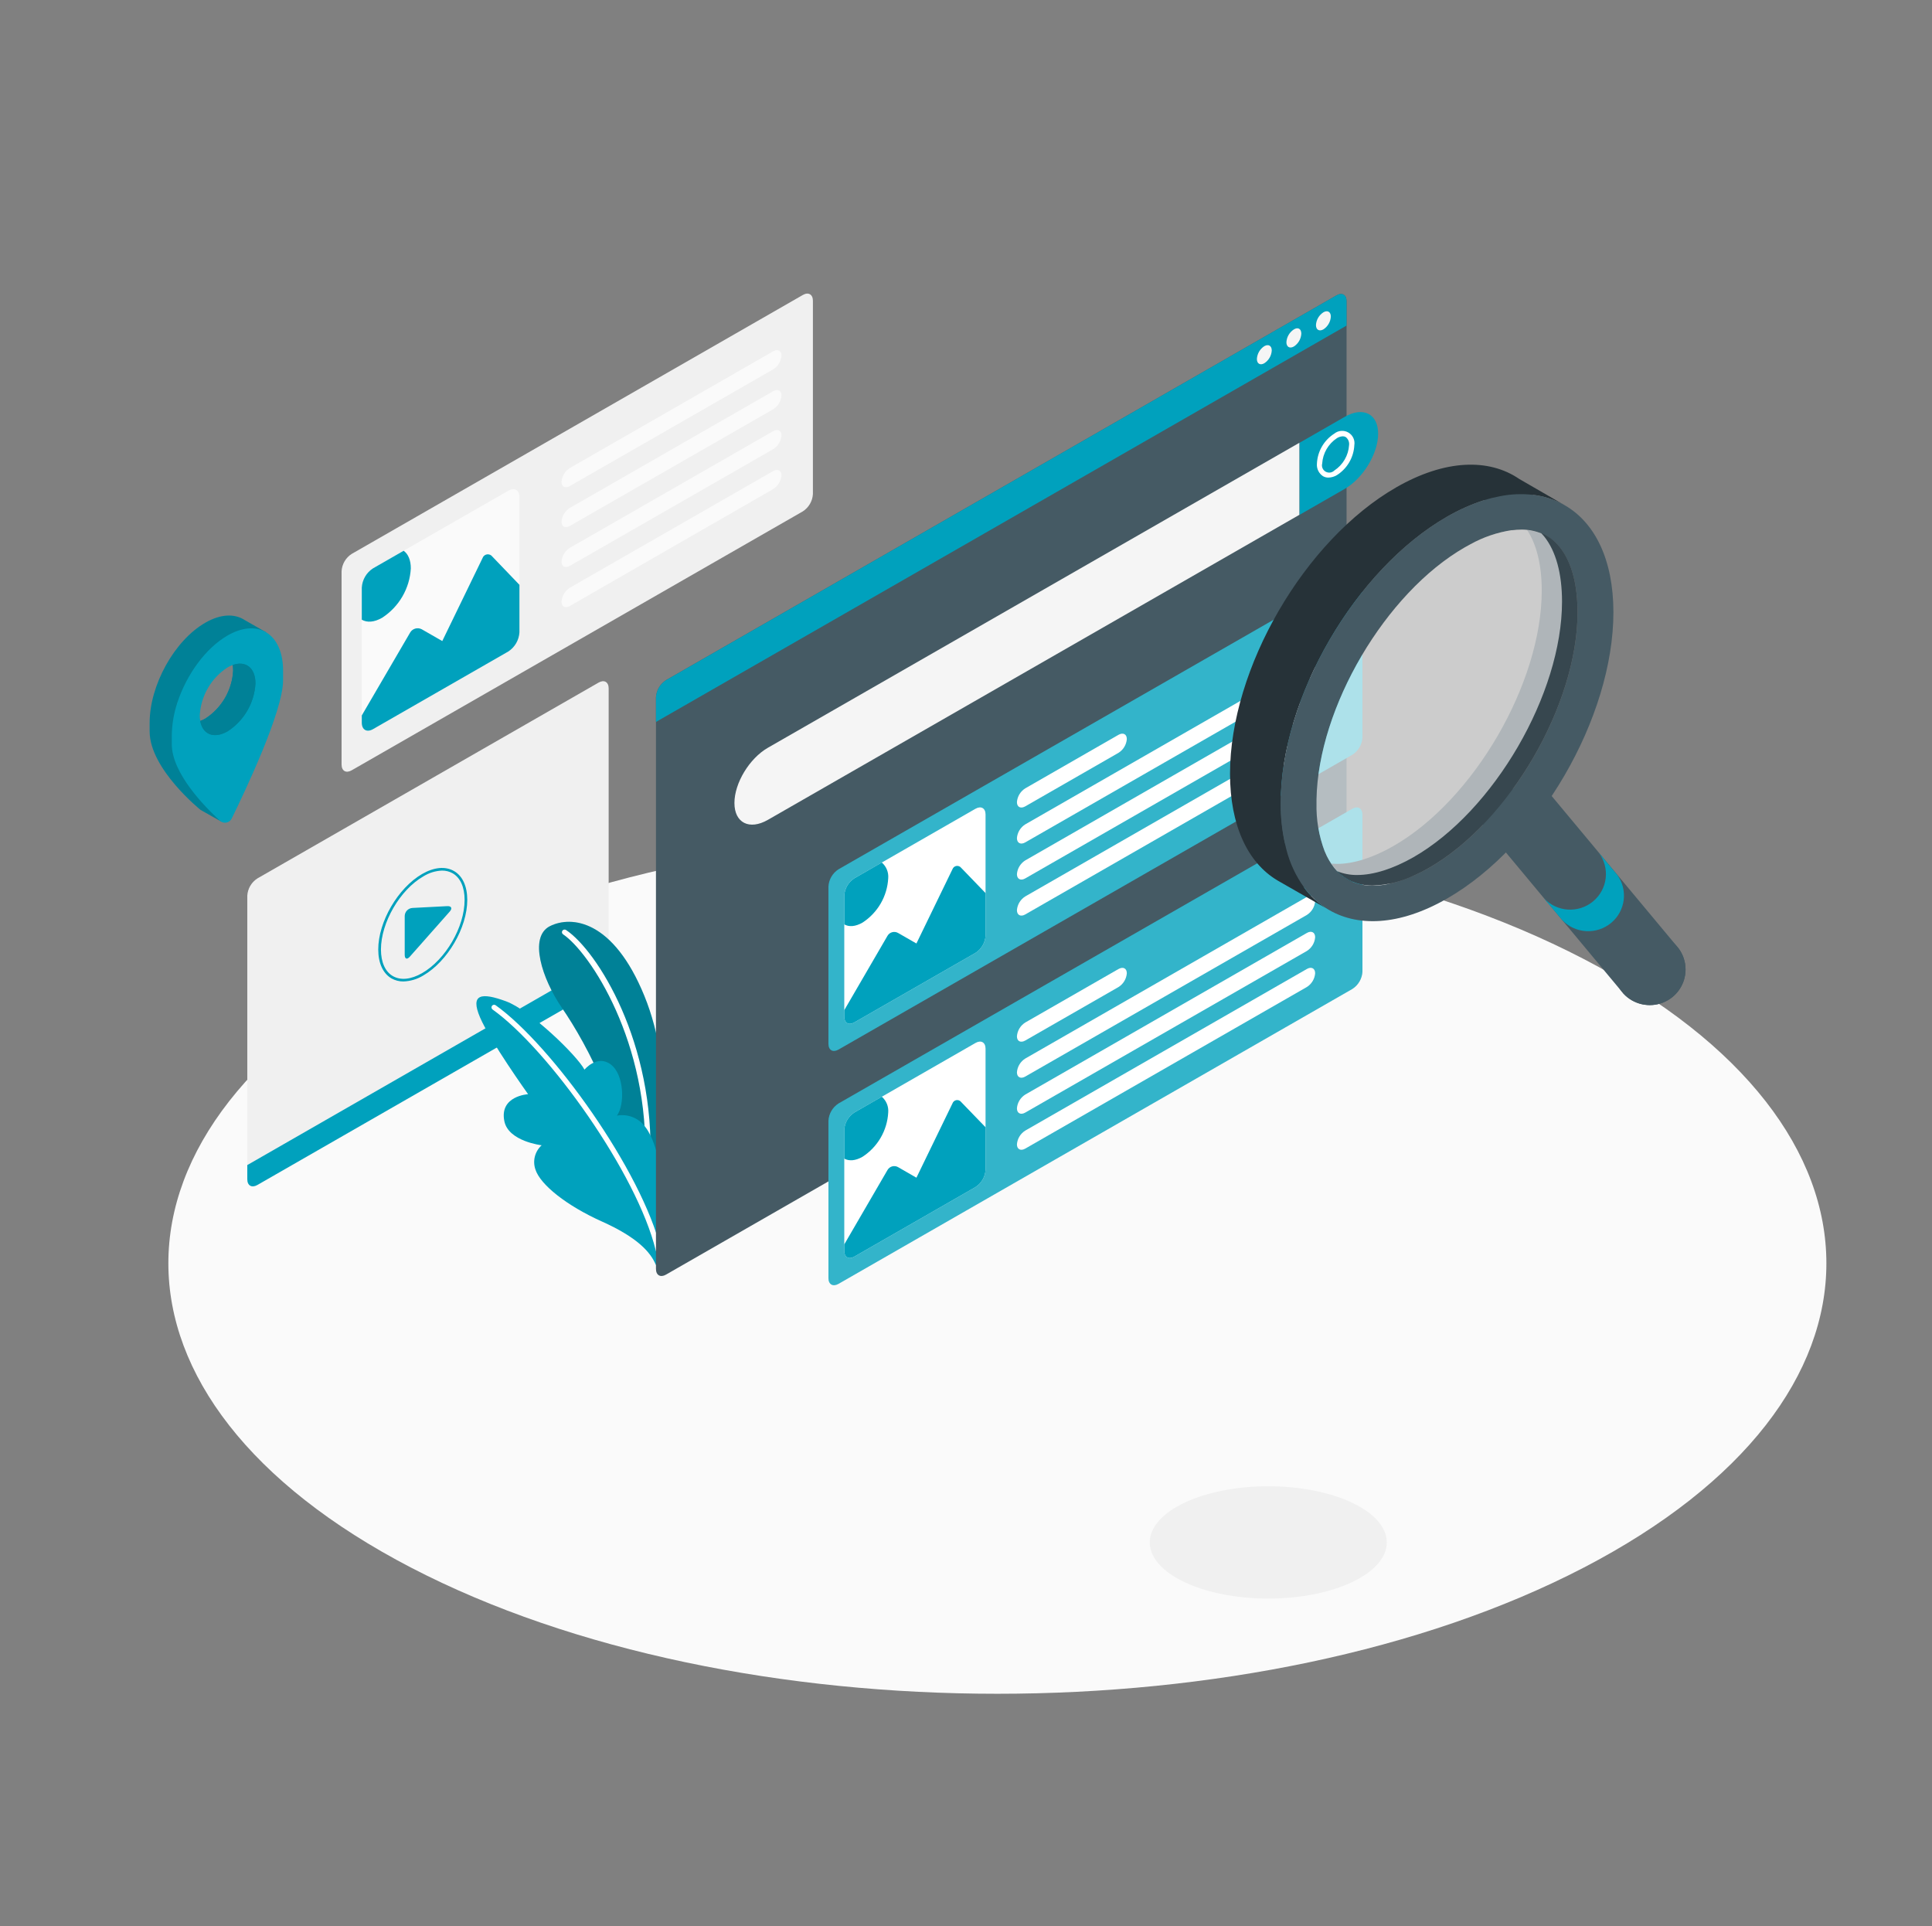 <svg width="328" height="327" viewBox="0 0 328 327" fill="none" xmlns="http://www.w3.org/2000/svg">
<rect x="0" y="0" width="328" height="327" fill="#808080" stroke="none"/>
<path d="M69.811 266.125C124.771 294.663 213.882 294.663 268.848 266.125C323.815 237.587 323.808 191.321 268.848 162.783C213.889 134.245 124.771 134.238 69.805 162.783C14.839 191.327 14.845 237.587 69.811 266.125Z" fill="#FAFAFA"/>
<path d="M215.319 271.367C226.431 271.367 235.438 267.099 235.438 261.835C235.438 256.57 226.431 252.302 215.319 252.302C204.207 252.302 195.199 256.57 195.199 261.835C195.199 267.099 204.207 271.367 215.319 271.367Z" fill="#F0F0F0"/>
<path d="M57.99 96.996V129.792C57.99 130.867 58.751 131.311 59.696 130.77L136.304 86.805C136.799 86.483 137.212 86.05 137.508 85.54C137.804 85.031 137.976 84.459 138.009 83.871V51.05C138.009 49.974 137.242 49.53 136.304 50.072L59.696 94.036C59.196 94.359 58.78 94.796 58.483 95.311C58.187 95.826 58.018 96.403 57.99 96.996Z" fill="#F0F0F0"/>
<path d="M63.324 96.481L86.284 83.311C87.34 82.704 88.186 83.193 88.186 84.399V107.33C88.15 107.984 87.959 108.62 87.628 109.187C87.298 109.754 86.837 110.234 86.284 110.59L63.324 123.767C62.274 124.367 61.421 123.878 61.421 122.672V99.754C61.457 99.098 61.648 98.46 61.978 97.891C62.309 97.322 62.77 96.839 63.324 96.481Z" fill="#FAFAFA"/>
<path d="M81.915 94.753L75.086 108.823L71.609 106.828C71.275 106.647 70.883 106.601 70.516 106.701C70.149 106.8 69.835 107.038 69.641 107.363L61.421 121.452V122.685C61.421 123.891 62.274 124.38 63.324 123.78L86.284 110.603C86.836 110.246 87.296 109.765 87.626 109.199C87.957 108.633 88.148 107.997 88.186 107.343V99.278L83.594 94.492C83.491 94.35 83.351 94.238 83.188 94.171C83.026 94.103 82.848 94.081 82.673 94.108C82.499 94.135 82.336 94.21 82.202 94.324C82.068 94.438 81.969 94.586 81.915 94.753Z" fill="#00A1BD"/>
<path d="M64.872 104.872C66.29 103.952 67.471 102.713 68.318 101.256C69.165 99.798 69.654 98.162 69.746 96.481C69.746 95.066 69.287 94.042 68.532 93.495L63.324 96.481C62.771 96.838 62.311 97.319 61.981 97.885C61.651 98.452 61.459 99.087 61.421 99.741V105.198C62.32 105.72 63.527 105.642 64.872 104.872Z" fill="#00A1BD"/>
<path d="M96.753 79.444L131.252 59.643C132.04 59.193 132.676 59.513 132.676 60.36C132.641 60.835 132.494 61.295 132.247 61.703C132 62.111 131.659 62.455 131.252 62.707L96.753 82.502C95.966 82.952 95.33 82.632 95.33 81.785C95.365 81.311 95.513 80.852 95.76 80.446C96.008 80.039 96.348 79.696 96.753 79.444Z" fill="#FAFAFA"/>
<path d="M96.753 86.218L131.252 66.417C132.04 65.967 132.676 66.287 132.676 67.134C132.641 67.609 132.494 68.07 132.247 68.477C132 68.885 131.659 69.229 131.252 69.482L96.753 89.276C95.966 89.726 95.33 89.407 95.33 88.566C95.365 88.091 95.511 87.63 95.759 87.223C96.006 86.815 96.347 86.471 96.753 86.218Z" fill="#FAFAFA"/>
<path d="M96.753 92.993L131.252 73.198C132.04 72.748 132.676 73.068 132.676 73.909C132.641 74.384 132.494 74.844 132.247 75.252C132 75.659 131.659 76.004 131.252 76.256L96.753 96.051C95.966 96.507 95.33 96.188 95.33 95.34C95.365 94.865 95.511 94.405 95.759 93.997C96.006 93.589 96.347 93.245 96.753 92.993Z" fill="#FAFAFA"/>
<path d="M96.753 99.767L131.252 79.972C132.04 79.522 132.676 79.842 132.676 80.689C132.64 81.163 132.493 81.622 132.245 82.029C131.998 82.436 131.658 82.779 131.252 83.03L96.753 102.864C95.966 103.314 95.33 102.994 95.33 102.147C95.359 101.666 95.504 101.2 95.752 100.786C95.999 100.372 96.343 100.023 96.753 99.767Z" fill="#FAFAFA"/>
<path d="M41.984 200.182V152.057C42.015 151.469 42.186 150.897 42.483 150.387C42.779 149.877 43.193 149.444 43.69 149.123L101.627 115.871C102.565 115.33 103.333 115.767 103.333 116.849V164.974C103.3 165.561 103.128 166.133 102.832 166.643C102.536 167.152 102.123 167.586 101.627 167.908L43.69 201.16C42.745 201.701 41.984 201.264 41.984 200.182Z" fill="#F0F0F0"/>
<path d="M41.984 197.776V200.182C41.984 201.264 42.745 201.701 43.69 201.16L101.627 167.908C102.123 167.586 102.536 167.152 102.832 166.643C103.128 166.133 103.3 165.561 103.333 164.974V162.561L41.984 197.776Z" fill="#00A1BD"/>
<path d="M70.015 154.131L75.919 153.824C76.64 153.785 76.837 154.19 76.358 154.737L69.575 162.405C69.096 162.946 68.709 162.796 68.709 162.079V155.507C68.712 155.156 68.848 154.819 69.09 154.564C69.332 154.309 69.662 154.154 70.015 154.131Z" fill="#00A1BD"/>
<path d="M68.493 166.61C67.785 166.619 67.088 166.441 66.472 166.095C65.016 165.254 64.216 163.487 64.216 161.179C64.216 156.471 67.555 150.747 71.661 148.367C73.689 147.2 75.597 147.024 77.067 147.858C78.536 148.693 79.33 150.466 79.33 152.768C79.33 157.482 75.984 163.2 71.885 165.58C70.864 166.212 69.695 166.567 68.493 166.61ZM75.053 147.787C73.932 147.831 72.842 148.166 71.891 148.758C67.909 151.04 64.675 156.615 64.675 161.179C64.675 163.343 65.397 164.954 66.709 165.704C68.021 166.454 69.779 166.277 71.661 165.195C75.643 162.907 78.877 157.371 78.877 152.768C78.877 150.603 78.156 148.999 76.844 148.243C76.295 147.938 75.675 147.781 75.046 147.787H75.053Z" fill="#00A1BD"/>
<path d="M45.179 107.337L41.59 105.289C39.878 104.148 37.497 104.194 34.867 105.707C29.619 108.706 25.407 116.315 25.407 122.704V124.158C25.407 130.548 34.053 137.485 34.053 137.485L37.582 139.474C37.582 139.474 35.464 137.068 35.706 136.572C38.048 131.852 44.313 118.512 44.313 113.296V111.842C44.326 110.79 44.191 109.741 43.913 108.725L44.313 108.954L45.179 107.337ZM34.86 121.987C32.236 123.487 30.13 122.268 30.13 119.275C31.534 119.053 35.07 113.055 34.86 111.131C37.484 109.632 39.583 110.851 39.59 113.844C39.501 115.475 39.026 117.063 38.204 118.477C37.383 119.892 36.237 121.095 34.86 121.987Z" fill="#00A1BD"/>
<g opacity="0.2">
<path d="M45.179 107.337L41.59 105.289C39.878 104.148 37.497 104.194 34.867 105.707C29.619 108.706 25.407 116.315 25.407 122.704V124.158C25.407 130.548 34.053 137.485 34.053 137.485L37.582 139.474C37.582 139.474 35.464 137.068 35.706 136.572C38.048 131.852 44.313 118.512 44.313 113.296V111.842C44.326 110.79 44.191 109.741 43.913 108.725L44.313 108.954L45.179 107.337ZM34.86 121.987C32.236 123.487 30.13 122.268 30.13 119.275C31.534 119.053 35.07 113.055 34.86 111.131C37.484 109.632 39.583 110.851 39.59 113.844C39.501 115.475 39.026 117.063 38.204 118.477C37.383 119.892 36.237 121.095 34.86 121.987Z" fill="black"/>
</g>
<path d="M45.179 107.337C45.139 107.309 45.098 107.285 45.054 107.265C43.368 106.326 41.118 106.457 38.638 107.878C34.899 110.029 31.665 114.535 30.11 119.275C29.509 121.078 29.191 122.963 29.166 124.862V126.336C29.166 131.259 34.775 136.97 37.353 139.337C37.408 139.387 37.468 139.432 37.53 139.474C37.681 139.566 37.851 139.626 38.027 139.649C38.203 139.672 38.382 139.659 38.553 139.609C38.724 139.559 38.882 139.474 39.017 139.36C39.153 139.246 39.263 139.105 39.34 138.946C41.571 134.382 48.059 120.768 48.059 115.474V114.02C48.098 110.734 46.976 108.413 45.179 107.337ZM33.994 122.385C33.94 122.075 33.913 121.761 33.915 121.446C34.002 119.814 34.475 118.225 35.295 116.809C36.116 115.393 37.261 114.189 38.638 113.296C38.913 113.139 39.201 113.003 39.498 112.892C41.702 112.096 43.368 113.355 43.368 116.008C43.28 117.639 42.805 119.226 41.983 120.64C41.162 122.054 40.016 123.255 38.638 124.145C36.323 125.488 34.394 124.68 33.994 122.385Z" fill="#00A1BD"/>
<path d="M43.368 116.015C43.28 117.645 42.806 119.232 41.984 120.646C41.162 122.06 40.016 123.261 38.639 124.152C36.323 125.456 34.394 124.68 33.994 122.385C34.295 122.28 34.585 122.147 34.86 121.987C36.236 121.094 37.381 119.892 38.202 118.477C39.022 117.062 39.496 115.475 39.583 113.844C39.586 113.527 39.558 113.21 39.498 112.898C41.702 112.103 43.368 113.361 43.368 116.015Z" fill="#00A1BD"/>
<g opacity="0.2">
<path d="M43.368 116.015C43.28 117.645 42.806 119.232 41.984 120.646C41.162 122.06 40.016 123.261 38.639 124.152C36.323 125.456 34.394 124.68 33.994 122.385C34.295 122.28 34.585 122.147 34.86 121.987C36.236 121.094 37.381 119.892 38.202 118.477C39.022 117.062 39.496 115.475 39.583 113.844C39.586 113.527 39.558 113.21 39.498 112.898C41.702 112.103 43.368 113.361 43.368 116.015Z" fill="black"/>
</g>
<path d="M112.294 196.967C112.294 196.967 114.662 181.971 109.401 169.075C104.14 156.178 97.049 155.383 93.375 157.215C89.701 159.047 92.063 166.199 95.343 171.004C99.712 177.309 106.928 190.884 106.692 203.076L112.294 196.967Z" fill="#00A1BD"/>
<path opacity="0.2" d="M112.294 196.967C112.294 196.967 114.662 181.971 109.401 169.075C104.14 156.178 97.049 155.383 93.375 157.215C89.701 159.047 92.063 166.199 95.343 171.004C99.712 177.309 106.928 190.884 106.692 203.076L112.294 196.967Z" fill="black"/>
<path d="M109.932 197.919C109.873 197.917 109.816 197.904 109.762 197.88C109.708 197.855 109.66 197.821 109.621 197.777C109.581 197.734 109.55 197.683 109.53 197.628C109.511 197.573 109.502 197.515 109.506 197.456C110.372 176.925 100.053 161.596 95.599 158.61C95.55 158.577 95.508 158.536 95.476 158.487C95.444 158.439 95.421 158.384 95.41 158.327C95.398 158.27 95.399 158.211 95.41 158.154C95.422 158.096 95.445 158.042 95.477 157.994C95.51 157.945 95.552 157.904 95.601 157.872C95.65 157.839 95.705 157.817 95.762 157.806C95.82 157.795 95.879 157.795 95.936 157.806C95.994 157.818 96.049 157.841 96.097 157.873C101.345 161.355 111.264 177.029 110.392 197.495C110.39 197.553 110.377 197.61 110.353 197.663C110.328 197.716 110.294 197.763 110.251 197.803C110.209 197.842 110.158 197.873 110.104 197.893C110.049 197.913 109.991 197.922 109.932 197.919Z" fill="white"/>
<path d="M111.362 214.773C110.464 212.53 108.142 210.027 102.178 207.354C96.216 204.68 91.728 201.114 90.902 198.532C90.653 197.819 90.621 197.049 90.808 196.317C90.996 195.586 91.396 194.925 91.958 194.418C91.958 194.418 86.336 193.766 85.628 190.343C84.742 186.027 89.656 185.746 89.656 185.746C89.656 185.746 83.207 176.723 81.495 172.706C79.783 168.69 81.757 168.449 85.916 169.981C90.075 171.513 98 179.226 99.227 181.58C99.227 181.58 101.372 178.972 103.681 180.687C105.99 182.401 106.101 187.533 104.737 189.384C105.657 189.214 106.607 189.312 107.472 189.668C108.337 190.023 109.08 190.62 109.611 191.386C111.959 194.444 112.734 202.092 112.734 202.092L111.362 214.773Z" fill="#00A1BD"/>
<path d="M111.782 212.687C111.683 212.686 111.586 212.652 111.508 212.59C111.43 212.529 111.374 212.444 111.349 212.348C108.161 199.145 93.027 178.072 83.627 171.37C83.579 171.336 83.538 171.293 83.507 171.244C83.476 171.194 83.455 171.139 83.445 171.082C83.435 171.024 83.437 170.965 83.45 170.908C83.463 170.851 83.488 170.798 83.522 170.75C83.556 170.703 83.599 170.662 83.649 170.631C83.698 170.6 83.754 170.579 83.812 170.57C83.87 170.56 83.929 170.562 83.986 170.575C84.043 170.588 84.097 170.612 84.145 170.646C93.663 177.433 108.988 198.773 112.222 212.139C112.247 212.254 112.227 212.374 112.164 212.474C112.102 212.574 112.002 212.646 111.887 212.674L111.782 212.687Z" fill="white"/>
<path d="M230.525 79.738C230.447 79.737 230.37 79.716 230.302 79.679L228.459 78.616C228.408 78.587 228.363 78.548 228.327 78.502C228.292 78.456 228.265 78.403 228.25 78.347C228.235 78.29 228.231 78.232 228.239 78.174C228.246 78.116 228.265 78.06 228.295 78.01C228.324 77.959 228.363 77.915 228.409 77.879C228.456 77.844 228.509 77.818 228.566 77.803C228.622 77.788 228.681 77.784 228.74 77.791C228.798 77.799 228.854 77.818 228.905 77.847L230.748 78.909C230.799 78.939 230.843 78.977 230.879 79.024C230.915 79.07 230.941 79.123 230.957 79.179C230.972 79.235 230.976 79.294 230.968 79.352C230.96 79.41 230.941 79.465 230.912 79.516C230.873 79.583 230.816 79.639 230.748 79.678C230.68 79.717 230.603 79.738 230.525 79.738Z" fill="white"/>
<path d="M111.363 118.395V215.399C111.363 216.481 112.124 216.918 113.062 216.377L226.904 151.053C227.4 150.731 227.812 150.298 228.108 149.788C228.405 149.279 228.576 148.707 228.609 148.119V51.115C228.609 50.032 227.842 49.596 226.904 50.137L113.062 115.461C112.566 115.783 112.154 116.216 111.859 116.726C111.564 117.236 111.394 117.807 111.363 118.395Z" fill="#455A64"/>
<path d="M124.686 136.312C124.686 139.695 127.225 140.973 130.367 139.174L220.613 87.385V75.154L130.367 126.936C127.225 128.742 124.686 132.934 124.686 136.312Z" fill="#F5F5F5"/>
<path d="M228.288 70.766C231.424 68.966 233.969 70.244 233.969 73.622C233.969 76.999 231.424 81.198 228.288 82.998L220.646 87.385V75.154L228.288 70.766Z" fill="#00A1BD"/>
<path d="M225.533 81.074C225.206 81.079 224.884 80.995 224.601 80.833C224.253 80.601 223.974 80.28 223.794 79.904C223.613 79.527 223.539 79.109 223.578 78.694C223.625 77.674 223.918 76.68 224.431 75.795C224.945 74.91 225.665 74.16 226.53 73.609C226.86 73.341 227.265 73.18 227.69 73.146C228.115 73.112 228.54 73.208 228.909 73.42C229.278 73.632 229.573 73.951 229.755 74.335C229.937 74.718 229.997 75.147 229.928 75.565C229.879 76.585 229.586 77.579 229.072 78.463C228.559 79.348 227.84 80.098 226.976 80.65C226.541 80.915 226.043 81.061 225.533 81.074ZM227.967 74.065C227.615 74.082 227.273 74.19 226.976 74.378C226.251 74.856 225.648 75.495 225.213 76.244C224.779 76.993 224.524 77.832 224.47 78.694C224.402 78.954 224.422 79.229 224.527 79.476C224.631 79.723 224.814 79.93 225.048 80.064C225.282 80.198 225.553 80.252 225.821 80.218C226.089 80.183 226.338 80.063 226.53 79.874C227.255 79.397 227.859 78.758 228.294 78.009C228.729 77.26 228.983 76.421 229.036 75.558C229.069 75.3 229.034 75.037 228.932 74.796C228.831 74.556 228.668 74.347 228.459 74.189C228.309 74.104 228.139 74.061 227.967 74.065Z" fill="white"/>
<path d="M229.6 97.537L142.352 147.572C141.854 147.892 141.44 148.324 141.144 148.835C140.847 149.345 140.677 149.917 140.646 150.506V177.192C140.646 178.274 141.407 178.711 142.352 178.17L229.6 128.116C230.097 127.795 230.51 127.362 230.807 126.852C231.103 126.342 231.274 125.77 231.306 125.182V98.515C231.273 97.433 230.512 96.996 229.6 97.537Z" fill="#00A1BD"/>
<path opacity="0.2" d="M229.6 97.537L142.352 147.572C141.854 147.892 141.44 148.324 141.144 148.835C140.847 149.345 140.677 149.917 140.646 150.506V177.192C140.646 178.274 141.407 178.711 142.352 178.17L229.6 128.116C230.097 127.795 230.51 127.362 230.807 126.852C231.103 126.342 231.274 125.77 231.306 125.182V98.515C231.273 97.433 230.512 96.996 229.6 97.537Z" fill="white"/>
<path d="M174.07 133.821L189.879 124.745C190.666 124.295 191.303 124.615 191.303 125.462C191.267 125.936 191.12 126.395 190.872 126.802C190.625 127.208 190.285 127.551 189.879 127.803L174.07 136.879C173.282 137.329 172.646 137.009 172.646 136.162C172.682 135.688 172.829 135.229 173.077 134.822C173.324 134.416 173.664 134.073 174.07 133.821Z" fill="white"/>
<path d="M172.646 142.277C172.646 143.125 173.302 143.444 174.07 142.995L221.859 115.571C222.264 115.318 222.603 114.974 222.849 114.566C223.096 114.158 223.242 113.698 223.276 113.224C223.276 112.383 222.62 112.064 221.859 112.514L174.07 139.937C173.664 140.188 173.324 140.531 173.077 140.938C172.829 141.345 172.682 141.803 172.646 142.277Z" fill="white"/>
<path d="M172.646 148.393C172.646 149.241 173.302 149.56 174.07 149.11L221.859 121.687C222.264 121.434 222.603 121.089 222.849 120.682C223.096 120.274 223.242 119.814 223.276 119.34C223.276 118.499 222.62 118.179 221.859 118.629L174.07 146.052C173.664 146.304 173.324 146.647 173.077 147.054C172.829 147.46 172.682 147.919 172.646 148.393Z" fill="white"/>
<path d="M172.646 154.509C172.646 155.357 173.302 155.676 174.07 155.226L221.859 127.803C222.264 127.55 222.603 127.205 222.849 126.797C223.096 126.39 223.242 125.93 223.276 125.456C223.276 124.615 222.62 124.295 221.859 124.745L174.07 152.168C173.664 152.42 173.324 152.763 173.077 153.17C172.829 153.576 172.682 154.035 172.646 154.509Z" fill="white"/>
<path d="M145.042 149.097L165.614 137.29C166.558 136.755 167.319 137.192 167.319 138.268V158.825C167.287 159.413 167.116 159.985 166.82 160.495C166.523 161.005 166.11 161.438 165.614 161.759L145.042 173.56C144.103 174.101 143.336 173.665 143.336 172.589V152.031C143.367 151.443 143.538 150.871 143.835 150.361C144.131 149.851 144.545 149.418 145.042 149.097Z" fill="white"/>
<path d="M161.704 147.552L155.583 160.162L152.467 158.375C152.166 158.203 151.809 158.156 151.473 158.245C151.137 158.334 150.851 158.552 150.677 158.851L143.336 171.48V172.582C143.336 173.665 144.103 174.101 145.042 173.56L165.614 161.759C166.111 161.438 166.524 161.005 166.82 160.495C167.117 159.985 167.288 159.413 167.319 158.825V151.607L163.18 147.317C163.086 147.197 162.962 147.105 162.82 147.049C162.677 146.993 162.523 146.977 162.372 147.001C162.221 147.025 162.08 147.089 161.962 147.186C161.845 147.282 161.755 147.409 161.704 147.552Z" fill="#00A1BD"/>
<path d="M146.426 156.621C147.698 155.797 148.756 154.686 149.515 153.378C150.274 152.071 150.713 150.604 150.795 149.097C150.838 148.597 150.762 148.093 150.573 147.628C150.384 147.162 150.087 146.747 149.706 146.418L145.042 149.097C144.545 149.418 144.131 149.851 143.835 150.361C143.538 150.871 143.367 151.443 143.336 152.031V156.921C144.13 157.378 145.219 157.313 146.426 156.621Z" fill="#00A1BD"/>
<path d="M229.6 137.29L142.352 187.324C141.855 187.645 141.442 188.078 141.145 188.588C140.849 189.098 140.678 189.67 140.646 190.258V216.964C140.646 218.04 141.407 218.477 142.352 217.942L229.6 167.875C230.097 167.554 230.51 167.121 230.807 166.611C231.103 166.101 231.274 165.529 231.306 164.941V138.268C231.273 137.192 230.512 136.768 229.6 137.29Z" fill="#00A1BD"/>
<path opacity="0.2" d="M229.6 137.29L142.352 187.324C141.855 187.645 141.442 188.078 141.145 188.588C140.849 189.098 140.678 189.67 140.646 190.258V216.964C140.646 218.04 141.407 218.477 142.352 217.942L229.6 167.875C230.097 167.554 230.51 167.121 230.807 166.611C231.103 166.101 231.274 165.529 231.306 164.941V138.268C231.273 137.192 230.512 136.768 229.6 137.29Z" fill="white"/>
<path d="M174.07 173.573L189.879 164.504C190.666 164.054 191.303 164.374 191.303 165.215C191.268 165.69 191.121 166.15 190.874 166.558C190.626 166.966 190.286 167.31 189.879 167.562L174.07 176.631C173.282 177.081 172.646 176.762 172.646 175.921C172.681 175.446 172.828 174.985 173.075 174.578C173.322 174.17 173.663 173.826 174.07 173.573Z" fill="white"/>
<path d="M172.646 182.036C172.646 182.877 173.302 183.197 174.07 182.747L221.859 155.324C222.263 155.071 222.602 154.728 222.848 154.321C223.094 153.915 223.241 153.456 223.276 152.983C223.276 152.136 222.62 151.816 221.859 152.266L174.07 179.689C173.663 179.941 173.322 180.285 173.075 180.693C172.828 181.101 172.681 181.561 172.646 182.036Z" fill="white"/>
<path d="M172.646 188.152C172.646 188.993 173.302 189.313 174.07 188.863L221.859 161.44C222.263 161.187 222.602 160.843 222.848 160.437C223.094 160.03 223.241 159.572 223.276 159.099C223.276 158.251 222.62 157.932 221.859 158.382L174.07 185.805C173.663 186.057 173.322 186.401 173.075 186.809C172.828 187.217 172.681 187.677 172.646 188.152Z" fill="white"/>
<path d="M172.646 194.268C172.646 195.109 173.302 195.428 174.07 194.978L221.859 167.555C222.263 167.303 222.602 166.959 222.848 166.553C223.094 166.146 223.241 165.688 223.276 165.215C223.276 164.367 222.62 164.048 221.859 164.497L174.07 191.921C173.663 192.173 173.322 192.517 173.075 192.925C172.828 193.333 172.681 193.793 172.646 194.268Z" fill="white"/>
<path d="M145.042 188.856L165.614 177.049C166.558 176.507 167.319 176.944 167.319 178.027V198.578C167.289 199.166 167.118 199.739 166.822 200.249C166.525 200.759 166.111 201.192 165.614 201.512L145.042 213.319C144.103 213.861 143.336 213.424 143.336 212.341V191.79C143.367 191.202 143.538 190.63 143.835 190.12C144.131 189.61 144.545 189.177 145.042 188.856Z" fill="white"/>
<path d="M161.704 187.311L155.583 199.921L152.467 198.128C152.318 198.042 152.153 197.987 151.982 197.965C151.811 197.944 151.638 197.955 151.471 198C151.305 198.045 151.149 198.122 151.013 198.227C150.877 198.331 150.762 198.462 150.677 198.61L143.336 211.239V212.341C143.336 213.424 144.103 213.86 145.042 213.319L165.614 201.512C166.11 201.192 166.524 200.76 166.82 200.251C167.117 199.743 167.288 199.171 167.319 198.584V191.36L163.18 187.076C163.087 186.954 162.963 186.86 162.821 186.803C162.678 186.746 162.523 186.729 162.371 186.753C162.219 186.777 162.077 186.841 161.96 186.94C161.842 187.038 161.754 187.166 161.704 187.311Z" fill="#00A1BD"/>
<path d="M146.426 196.374C147.697 195.551 148.756 194.441 149.515 193.134C150.274 191.828 150.713 190.362 150.795 188.856C150.838 188.356 150.762 187.852 150.573 187.387C150.384 186.921 150.087 186.506 149.706 186.177L145.042 188.856C144.545 189.177 144.131 189.61 143.835 190.12C143.538 190.63 143.367 191.202 143.336 191.79V196.68C144.13 197.13 145.219 197.065 146.426 196.374Z" fill="#00A1BD"/>
<path d="M228.609 55.268V51.115C228.609 50.032 227.842 49.596 226.904 50.137L113.068 115.461C112.571 115.781 112.158 116.214 111.861 116.724C111.565 117.234 111.394 117.807 111.363 118.395V122.554L228.609 55.268Z" fill="#00A1BD"/>
<path d="M214.643 58.763C214.276 59.002 213.971 59.324 213.752 59.702C213.534 60.081 213.407 60.505 213.384 60.94C213.384 61.742 213.948 62.068 214.643 61.664C215.012 61.428 215.32 61.108 215.54 60.73C215.76 60.353 215.887 59.929 215.909 59.493C215.909 58.691 215.345 58.365 214.643 58.763Z" fill="#F5F5F5"/>
<path d="M219.662 55.92C219.293 56.159 218.987 56.48 218.767 56.859C218.547 57.237 218.42 57.661 218.396 58.098C218.396 58.9 218.966 59.219 219.662 58.821C220.031 58.584 220.338 58.262 220.558 57.884C220.778 57.505 220.905 57.08 220.928 56.644C220.928 55.809 220.364 55.49 219.662 55.92Z" fill="#F5F5F5"/>
<path d="M224.68 53.012C224.311 53.248 224.004 53.568 223.783 53.946C223.563 54.323 223.437 54.747 223.414 55.183C223.414 55.985 223.978 56.311 224.68 55.913C225.047 55.674 225.352 55.352 225.571 54.974C225.79 54.596 225.916 54.171 225.94 53.736C225.94 52.934 225.375 52.608 224.68 53.012Z" fill="#F5F5F5"/>
<path d="M286.16 164.582C286.161 165.796 285.793 166.982 285.106 167.985C284.418 168.988 283.442 169.761 282.305 170.205C281.169 170.648 279.924 170.741 278.733 170.471C277.543 170.201 276.462 169.58 275.632 168.69L275.231 168.207C274.298 166.97 273.878 165.423 274.058 163.887C274.238 162.35 275.004 160.941 276.199 159.95C277.394 158.959 278.926 158.461 280.48 158.56C282.033 158.659 283.489 159.347 284.547 160.481L284.96 160.977C285.739 162.019 286.16 163.284 286.16 164.582Z" fill="#455A64"/>
<path d="M286.16 164.582C286.161 165.796 285.793 166.982 285.106 167.985C284.418 168.988 283.442 169.761 282.305 170.205C281.169 170.648 279.924 170.741 278.733 170.471C277.543 170.2 276.462 169.58 275.632 168.69L275.231 168.207L249.936 137.844L260.596 131.728L284.547 160.468L284.96 160.964C285.742 162.01 286.163 163.279 286.16 164.582Z" fill="#455A64"/>
<path d="M265.234 156.204C266.296 157.312 267.742 157.977 269.279 158.065C270.816 158.154 272.329 157.659 273.513 156.681C274.697 155.703 275.463 154.315 275.657 152.797C275.85 151.279 275.457 149.745 274.556 148.504L271.427 144.755C272.362 145.993 272.783 147.541 272.602 149.079C272.422 150.617 271.654 152.027 270.457 153.018C269.26 154.009 267.726 154.506 266.172 154.404C264.617 154.303 263.161 153.612 262.105 152.475L265.234 156.204Z" fill="#00A1BD"/>
<path d="M260.189 83.995C262.099 84.206 263.945 84.803 265.614 85.749L257.92 81.302C252.757 77.775 245.324 77.984 237.065 82.717C221.472 91.669 208.824 113.439 208.824 131.343C208.824 140.139 211.836 146.424 216.801 149.41L216.906 149.475L225.12 154.176C223.663 153.235 222.393 152.034 221.374 150.636C223.397 150.856 225.444 150.739 227.429 150.29C228.15 150.134 228.878 149.945 229.62 149.71C229.523 149.681 229.428 149.644 229.338 149.599C228.943 149.416 228.565 149.197 228.209 148.947C227.564 148.5 226.989 147.959 226.504 147.343C225.841 146.5 225.302 145.567 224.903 144.572C224.369 144.649 223.829 144.688 223.289 144.69C222.012 144.715 220.745 144.464 219.576 143.953C219.303 143.829 219.038 143.687 218.783 143.529C218.553 143.386 218.323 143.216 218.127 143.047C217.652 140.84 217.421 138.588 217.438 136.331C217.438 118.434 230.085 96.657 245.692 87.705C247.684 86.55 249.795 85.61 251.989 84.901C252.58 85.141 253.136 85.459 253.642 85.847C254.178 86.255 254.661 86.728 255.079 87.255C255.744 88.101 256.285 89.036 256.686 90.033C257.223 89.958 257.765 89.921 258.307 89.922C259.79 89.882 261.257 90.236 262.557 90.945C262.887 91.124 263.2 91.329 263.496 91.558C263.377 91.037 263.253 90.522 263.102 90.033C262.509 87.861 261.522 85.814 260.189 83.995Z" fill="#263238"/>
<path d="M265.614 85.749L265.168 85.508C263.618 84.701 261.929 84.188 260.189 83.995C258.322 83.788 256.434 83.874 254.594 84.249C253.707 84.416 252.831 84.634 251.97 84.901C249.776 85.61 247.665 86.55 245.672 87.705C230.066 96.657 217.418 118.434 217.418 136.331C217.401 138.588 217.632 140.84 218.107 143.047C218.192 143.444 218.291 143.823 218.389 144.201C218.973 146.509 219.988 148.687 221.38 150.623C222.002 151.475 222.717 152.256 223.512 152.951C224.019 153.394 224.559 153.799 225.126 154.163C230.276 157.469 237.59 157.182 245.659 152.54C261.265 143.588 273.913 121.818 273.913 103.914C273.906 94.962 270.738 88.67 265.614 85.749ZM262.531 90.965C262.86 91.143 263.174 91.348 263.469 91.578C263.964 91.977 264.415 92.427 264.814 92.921C266.782 95.373 267.825 99.187 267.825 103.933C267.825 119.581 256.28 139.48 242.615 147.324C239.171 149.28 235.858 150.349 233.044 150.349C231.87 150.363 230.705 150.141 229.62 149.697C229.523 149.668 229.428 149.631 229.338 149.586C228.943 149.403 228.565 149.184 228.209 148.934C227.767 148.626 227.358 148.272 226.989 147.878C226.825 147.709 226.668 147.519 226.51 147.33C225.847 146.487 225.308 145.554 224.91 144.559C223.91 141.928 223.434 139.13 223.506 136.318C223.506 136.109 223.506 135.907 223.506 135.666C223.794 120.083 235.215 100.634 248.703 92.901C249.011 92.725 249.326 92.549 249.641 92.386C251.816 91.179 254.191 90.368 256.653 89.993C257.19 89.919 257.732 89.882 258.274 89.883C259.441 89.873 260.598 90.094 261.678 90.535C261.974 90.651 262.26 90.793 262.531 90.959V90.965Z" fill="#455A64"/>
<path d="M267.825 103.927C267.825 119.575 256.279 139.474 242.615 147.317C241.786 147.797 240.932 148.232 240.057 148.621C237.871 149.669 235.489 150.251 233.064 150.33C231.89 150.343 230.725 150.122 229.639 149.678C229.542 149.649 229.448 149.612 229.357 149.567C228.962 149.383 228.585 149.165 228.229 148.915C227.583 148.468 227.008 147.927 226.523 147.311C226.353 147.083 226.176 146.861 226.018 146.607C226.327 146.607 226.674 146.652 226.976 146.652C229.79 146.652 233.103 145.603 236.547 143.627C250.192 135.829 261.744 115.956 261.744 100.256C261.744 95.946 260.885 92.432 259.251 89.961C260.404 90.036 261.525 90.368 262.531 90.932C262.86 91.111 263.174 91.316 263.469 91.545C263.964 91.945 264.415 92.395 264.814 92.888C266.546 95.046 267.563 98.254 267.773 102.225C267.805 102.799 267.825 103.36 267.825 103.927Z" fill="#37474F"/>
<path opacity="0.6" d="M265.188 102.121C265.188 117.769 253.642 137.668 239.978 145.511C236.534 147.467 233.228 148.537 230.407 148.537C229.235 148.55 228.073 148.329 226.989 147.885C226.825 147.715 226.668 147.526 226.51 147.337C225.847 146.493 225.308 145.56 224.91 144.566C223.91 141.935 223.434 139.136 223.506 136.325C223.506 136.116 223.506 135.914 223.506 135.673C223.794 120.09 235.215 100.641 248.703 92.908C249.011 92.732 249.326 92.556 249.641 92.393C251.816 91.185 254.191 90.375 256.653 90C257.19 89.925 257.732 89.888 258.274 89.889C259.441 89.879 260.599 90.101 261.678 90.541C261.856 90.717 262.02 90.906 262.177 91.095C264.145 93.56 265.188 97.374 265.188 102.121Z" fill="white"/>
</svg>
